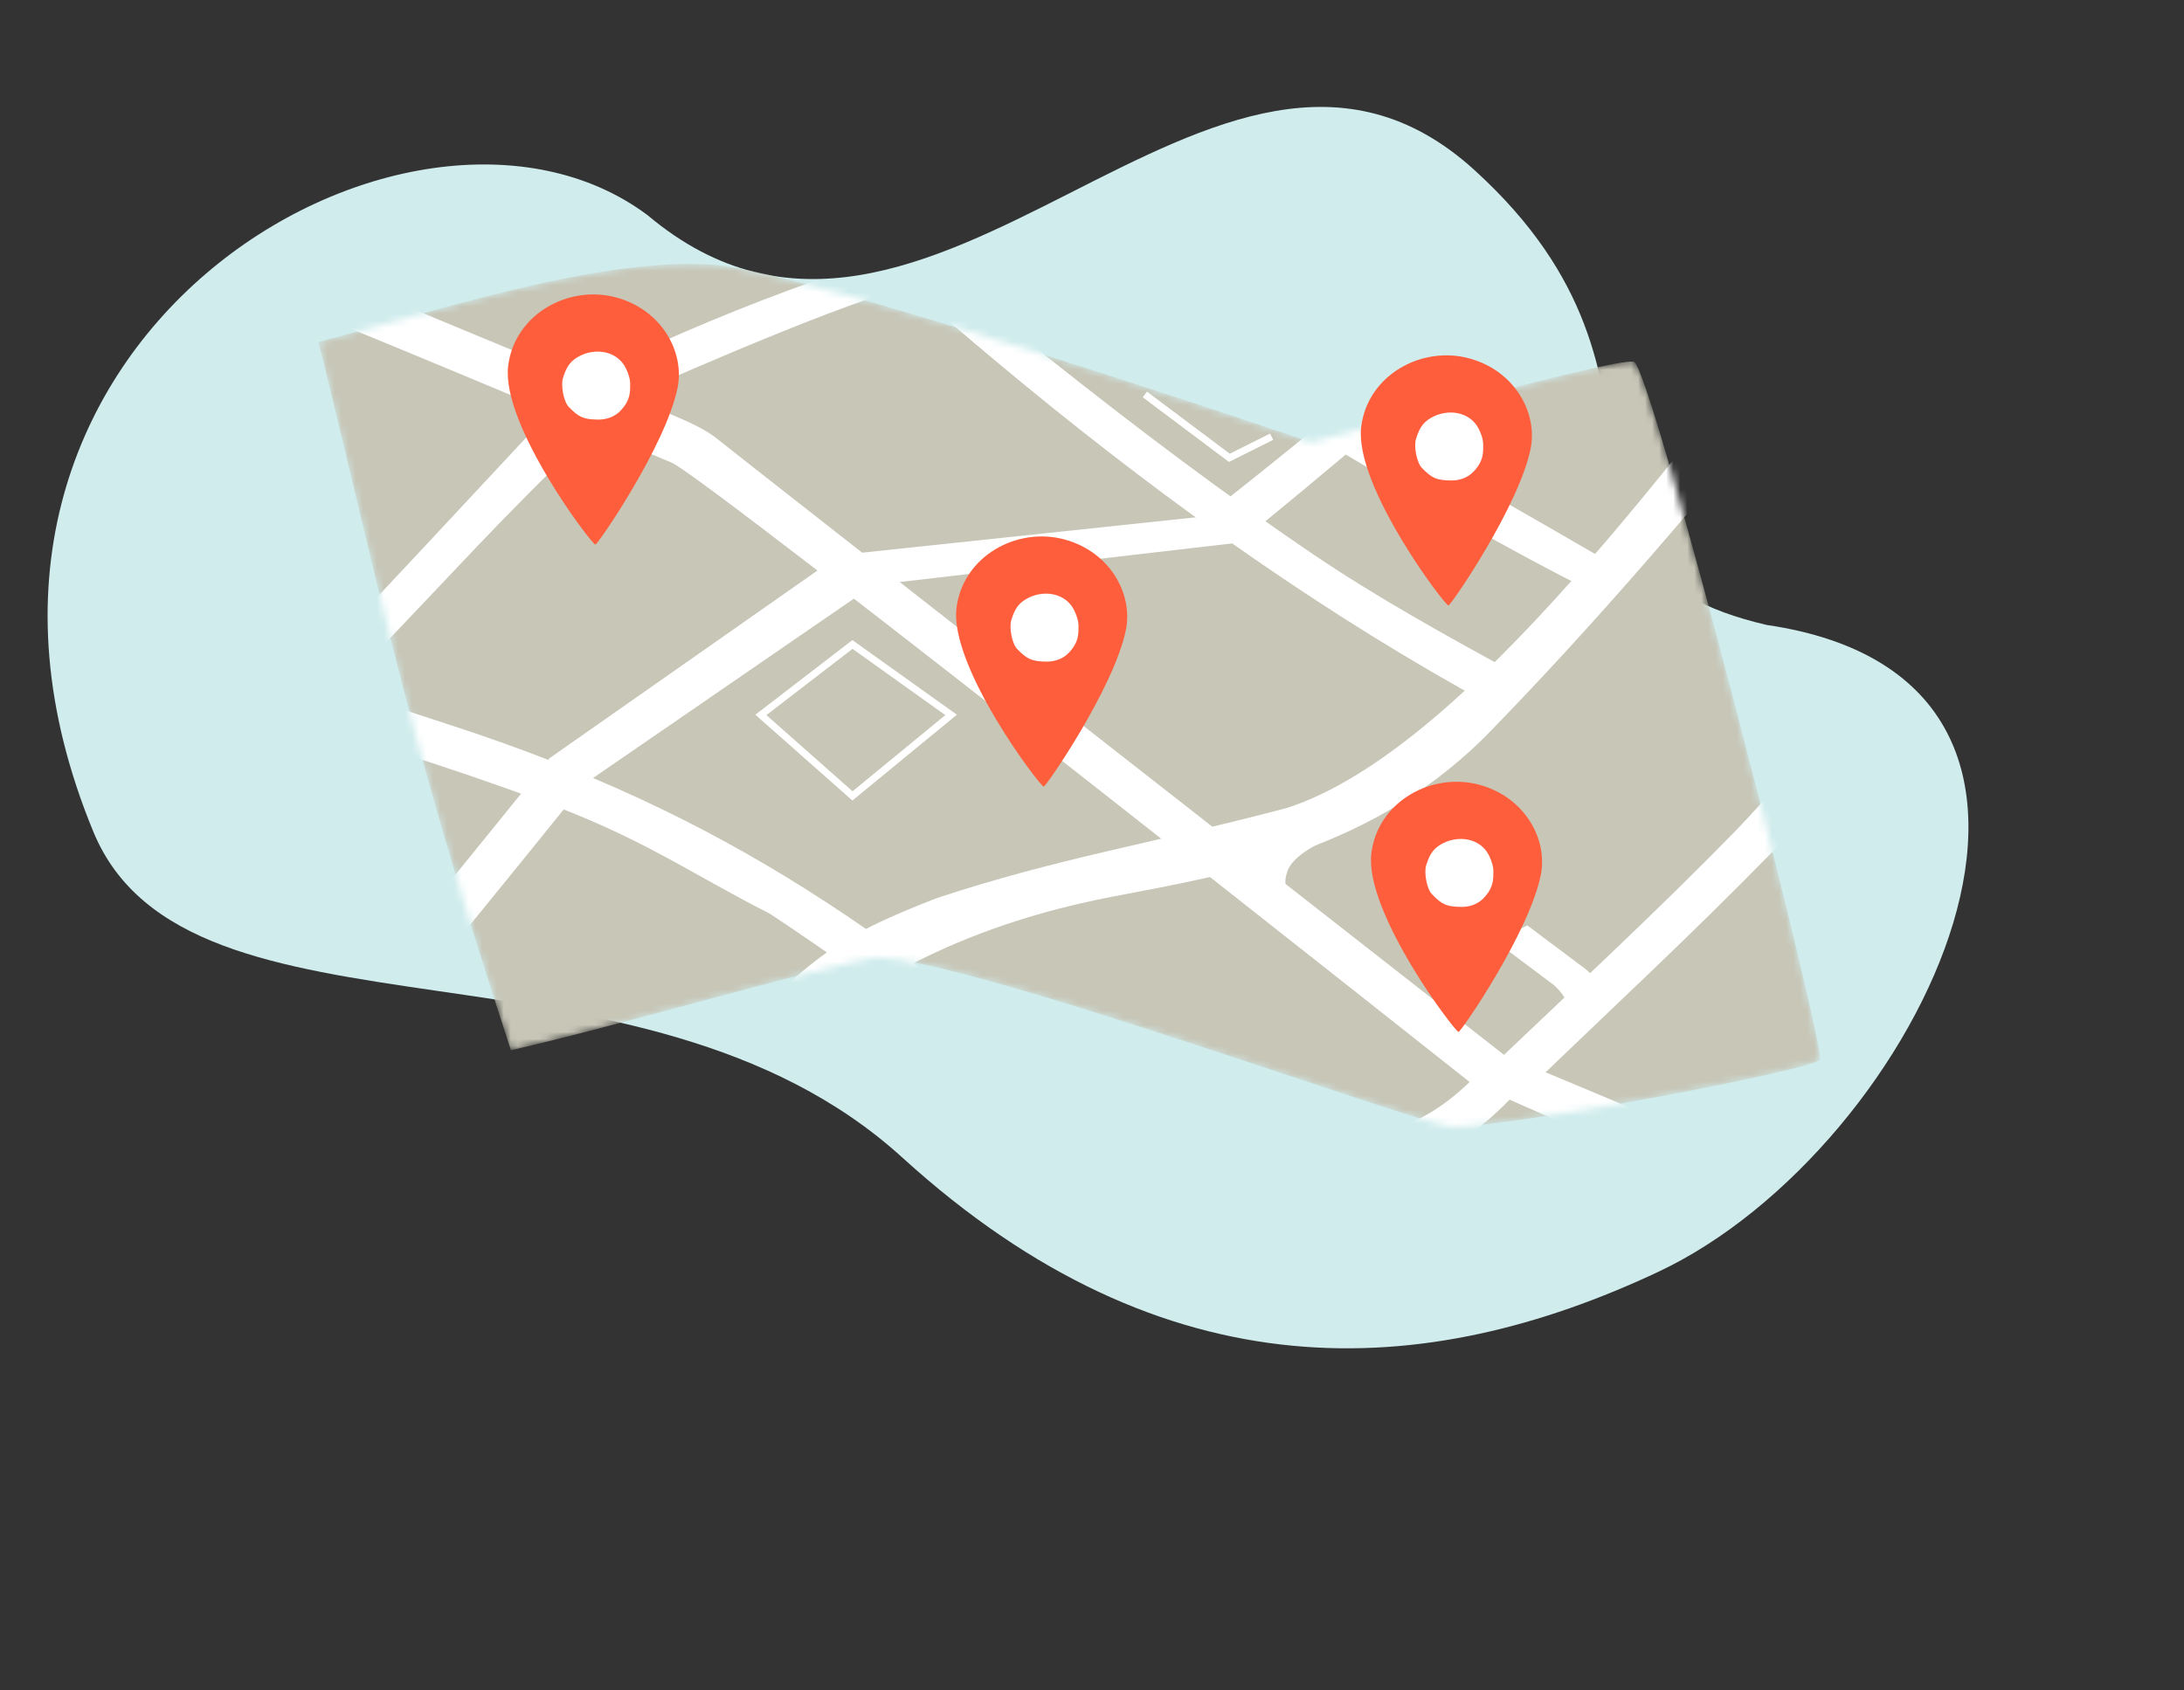 <svg width="310" height="240" viewBox="0 0 310 240" fill="none" xmlns="http://www.w3.org/2000/svg">
<rect x="0" y="0" width="310" height="240" fill="#333333" stroke="none"/>
<g clip-path="url(#clip0)">
<path d="M13.256 118.099C-15.482 48.54 58.432 5.478 91.926 30.557C131.973 64.251 172.457 -9.321 209.271 24.131C242.832 54.628 214.441 80.242 250.747 88.725C304.635 96.601 272.648 163.025 235.391 180.564C202.34 196.123 165.487 198.378 128.096 164.361C90.705 130.344 26.646 150.512 13.256 118.099Z" fill="#D0ECED"/>
<mask id="mask0" mask-type="alpha" maskUnits="userSpaceOnUse" x="45" y="37" width="214" height="123">
<path d="M258.311 150.436C257.398 151.884 216.916 159.603 206.427 159.999C202.564 160.144 137.931 136.2 124.38 135.914C115.405 137.499 88.858 145.374 72.519 149.113C57.08 102.002 53.515 81.811 45.203 48.556C61.044 44.493 84.631 36.462 101.17 37.584C114.834 38.512 186.139 62.809 186.139 62.809C186.139 62.809 229.402 50.609 231.92 51.365C234.436 52.121 259.224 148.99 258.311 150.436Z" fill="#E6E5D8"/>
</mask>
<g mask="url(#mask0)">
<path d="M258.311 150.436C257.398 151.884 216.916 159.603 206.427 159.999C202.564 160.144 137.931 136.2 124.38 135.914C115.405 137.499 88.858 145.374 72.519 149.113C57.08 102.002 53.515 81.811 45.203 48.556C61.044 44.493 84.631 36.462 101.17 37.584C114.834 38.512 186.139 62.809 186.139 62.809C186.139 62.809 229.402 50.609 231.92 51.365C234.436 52.121 259.224 148.99 258.311 150.436Z" fill="#C7C6B7"/>
<path d="M254.103 173.841C237.42 166.287 208.612 153.629 208.612 153.629C208.612 153.629 100.314 67.785 95.336 65.689C90.358 63.594 36.401 40.709 6.916 29.49C7.778 28.382 11.588 26.021 12.447 24.916C33.074 33.09 64.152 46.271 84.678 54.639C91.954 57.605 98.825 59.88 101.707 62.236C104.589 64.595 213.674 149.915 213.674 149.915C213.674 149.915 231.904 157.207 260.408 169.946C259.586 170.835 254.922 172.946 254.103 173.841Z" fill="white"/>
<path d="M42.539 160.31C41.212 159.796 38.325 157.91 36.995 157.412C49.881 142.704 78.029 107.627 78.029 107.627L119.163 78.806L171.04 73.305C171.04 73.305 194.096 55.49 206.822 43.198C208.064 43.775 215.054 41.423 216.288 41.982C201.875 56.132 175.886 77.034 175.886 77.034L124.01 83.061L82.875 111.356C82.875 111.356 58.057 142.347 42.539 160.31Z" fill="white"/>
<path d="M29.105 118.282C27.803 117.918 28.051 113.418 26.747 113.062C42.11 97.249 82.127 54.119 82.127 54.119C82.127 54.119 101.904 43.936 123.987 37.123C131.346 34.853 138.964 32.959 146.189 31.938C147.681 33.204 148.553 33.505 150.039 34.754C147.63 35.495 138.362 38.212 128.899 40.69C117.326 43.716 88.652 56.637 88.652 56.637C88.652 56.637 76.462 68.37 67.881 77.411C59.774 85.948 35.79 111.277 29.105 118.282Z" fill="white"/>
<path d="M153.023 163.101C139.06 151.231 125.674 140.547 109.254 129.717C97.726 123.865 90.847 118.71 75.873 113.373C57.006 106.486 37.716 100.841 18.248 95.939C19.173 94.946 19.969 91.341 20.889 90.347C37.246 94.67 47.407 97.451 63.336 102.747C103.985 115.886 126.672 132.918 159.366 160.545C158.281 160.83 154.095 162.797 153.023 163.101Z" fill="white"/>
<path d="M17.82 77.225C16.526 76.849 16.414 70.286 15.123 69.906C24.026 60.168 28.461 55.284 37.125 45.637C47.239 34.033 57.241 22.297 67.007 10.398C68.296 10.984 70.321 13.96 71.603 14.541C64.527 22.874 60.514 28.378 52.685 37.256C43.814 47.5 39.177 52.756 29.846 63.232C25.753 67.793 21.959 72.657 17.82 77.225Z" fill="white"/>
<path d="M211.818 100.223C188.635 87.613 166.519 71.994 145.003 54.3C127.789 40.145 110.317 24.034 109.154 23.07C109.169 23.085 111.945 20.815 112.428 20.252C134.658 39.854 162.095 62.261 186.41 78.709C195.319 84.736 205.141 90.209 216.083 96.142C215.238 97.017 212.665 99.356 211.818 100.223Z" fill="white"/>
<path d="M183.135 169.092C181.613 167.851 178.88 165.394 177.354 164.145C192.29 160.34 199.646 163.725 211.013 151.133C212.259 151.623 214.85 153.701 216.089 154.187C204.799 166.787 197.963 165.148 183.135 169.092Z" fill="white"/>
<path d="M254.755 169.079C253.544 168.563 250.718 166.237 249.512 165.724C259.624 154.226 270.042 142.999 280.64 131.946C281.907 132.459 284.766 134.785 286.043 135.299C275.359 146.319 264.913 157.571 254.755 169.079Z" fill="white"/>
<path d="M226.159 145.48C224.323 144.779 224.298 145.781 222.455 145.08C223.469 144.125 222.5 141.521 220.496 139.802C217.234 137.352 215.596 136.128 212.307 133.676C214.097 132.761 214.992 132.303 216.779 131.383C220.109 133.868 221.767 135.109 225.071 137.595C227.468 139.625 229.223 142.577 226.159 145.48Z" fill="white"/>
<path d="M226.457 84.081C217.824 80.603 163.2 49.305 146.274 35.241C147.27 34.844 149.062 33.337 150.048 32.895C162.102 40.128 174.894 49.924 184.913 55.522C200.863 63.867 217.556 73.509 229.054 80.186C228.23 81.136 227.284 83.138 226.457 84.081Z" fill="white"/>
<path d="M187.25 119.747C187.25 119.747 183.355 121.555 182.707 123.782C182.381 124.895 181.729 126.513 185.488 130.272C175.52 124.106 174.312 122.768 174.312 122.768C177.828 122.278 182.798 118.913 187.25 119.747Z" fill="white"/>
<path d="M217.764 153.782C216.591 153.231 213.947 150.993 212.766 150.442C224.024 139.716 235.506 129.075 246.296 118.009C253.795 110.321 271.266 88.999 271.443 88.784C272.725 89.237 275.422 91.426 276.712 91.886C276.535 92.099 258.899 113.446 251.309 121.217C240.487 132.301 229.004 142.987 217.764 153.782Z" fill="white"/>
<path d="M106.857 154.758C105.619 154.141 103.144 151.368 101.905 150.761C113.602 136.548 118.648 133.049 133.008 127.495C150.439 121.746 163.052 119.891 182.71 114.698C208.489 106.353 239.906 61.628 257.451 40.144C258.667 40.67 260.272 45.782 261.491 46.316C245.642 65.918 229.546 85.299 211.968 103.39C195.136 121.006 174.178 124.158 157.859 127.311C146.518 129.5 122.483 135.633 106.857 154.758Z" fill="white"/>
</g>
<path d="M148.152 111.68C147.734 111.805 134.721 94.67 135.77 86.296C136.691 78.931 144.404 74.716 151.202 76.619C157.622 78.417 160.851 84.394 159.806 89.461C158.116 97.65 148.57 111.555 148.152 111.68Z" fill="#FF5E3C"/>
<path d="M153.079 89.129C153.132 90.689 152.672 91.688 151.664 92.724C150.871 93.539 149.704 93.948 148.558 93.934C146.473 93.908 145.796 93.612 144.367 92.131C143.633 91.371 143.227 89.072 143.539 88.058C143.946 86.74 144.393 85.804 145.57 85.096C147.999 83.635 151.25 84.126 152.478 86.654C152.866 87.454 153.137 88.297 153.079 89.129Z" fill="white"/>
<path d="M205.596 85.968C205.178 86.092 192.165 68.958 193.213 60.583C194.135 53.218 201.848 49.004 208.646 50.907C215.066 52.705 218.294 58.681 217.249 63.748C215.56 71.938 206.014 85.843 205.596 85.968Z" fill="#FF5E3C"/>
<path d="M210.523 63.416C210.576 64.976 210.116 65.975 209.108 67.011C208.315 67.826 207.148 68.235 206.002 68.221C203.917 68.195 203.24 67.899 201.811 66.418C201.077 65.658 200.671 63.359 200.983 62.345C201.389 61.027 201.836 60.091 203.014 59.383C205.443 57.922 208.694 58.413 209.921 60.941C210.31 61.741 210.581 62.584 210.523 63.416Z" fill="white"/>
<path d="M84.515 77.319C84.097 77.444 71.084 60.309 72.132 51.935C73.054 44.57 80.767 40.355 87.565 42.258C93.985 44.056 97.213 50.033 96.168 55.1C94.479 63.289 84.933 77.194 84.515 77.319Z" fill="#FF5E3C"/>
<path d="M89.442 54.767C89.494 56.327 89.034 57.326 88.027 58.362C87.234 59.177 86.067 59.586 84.921 59.572C82.836 59.547 82.159 59.251 80.729 57.77C79.995 57.009 79.589 54.71 79.902 53.696C80.308 52.378 80.755 51.443 81.933 50.734C84.361 49.273 87.613 49.764 88.84 52.292C89.228 53.092 89.499 53.935 89.442 54.767Z" fill="white"/>
<path d="M207.037 146.509C206.62 146.633 193.607 129.498 194.655 121.124C195.576 113.759 203.289 109.545 210.087 111.448C216.508 113.246 219.736 119.222 218.691 124.289C217.001 132.479 207.455 146.384 207.037 146.509Z" fill="#FF5E3C"/>
<path d="M211.965 123.956C212.017 125.517 211.557 126.515 210.55 127.551C209.757 128.366 208.59 128.775 207.444 128.761C205.359 128.736 204.681 128.44 203.252 126.959C202.518 126.198 202.112 123.899 202.425 122.886C202.831 121.567 203.278 120.632 204.456 119.923C206.884 118.463 210.136 118.954 211.363 121.481C211.751 122.282 212.022 123.124 211.965 123.956Z" fill="white"/>
<path d="M180.5 62L174.5 65L162.5 56M108 101.5L121 91.5L135 101.5L121 113L108 101.5Z" stroke="white"/>
</g>
<defs>
<clipPath id="clip0">
<rect width="310" height="240" fill="white"/>
</clipPath>
</defs>
</svg>
